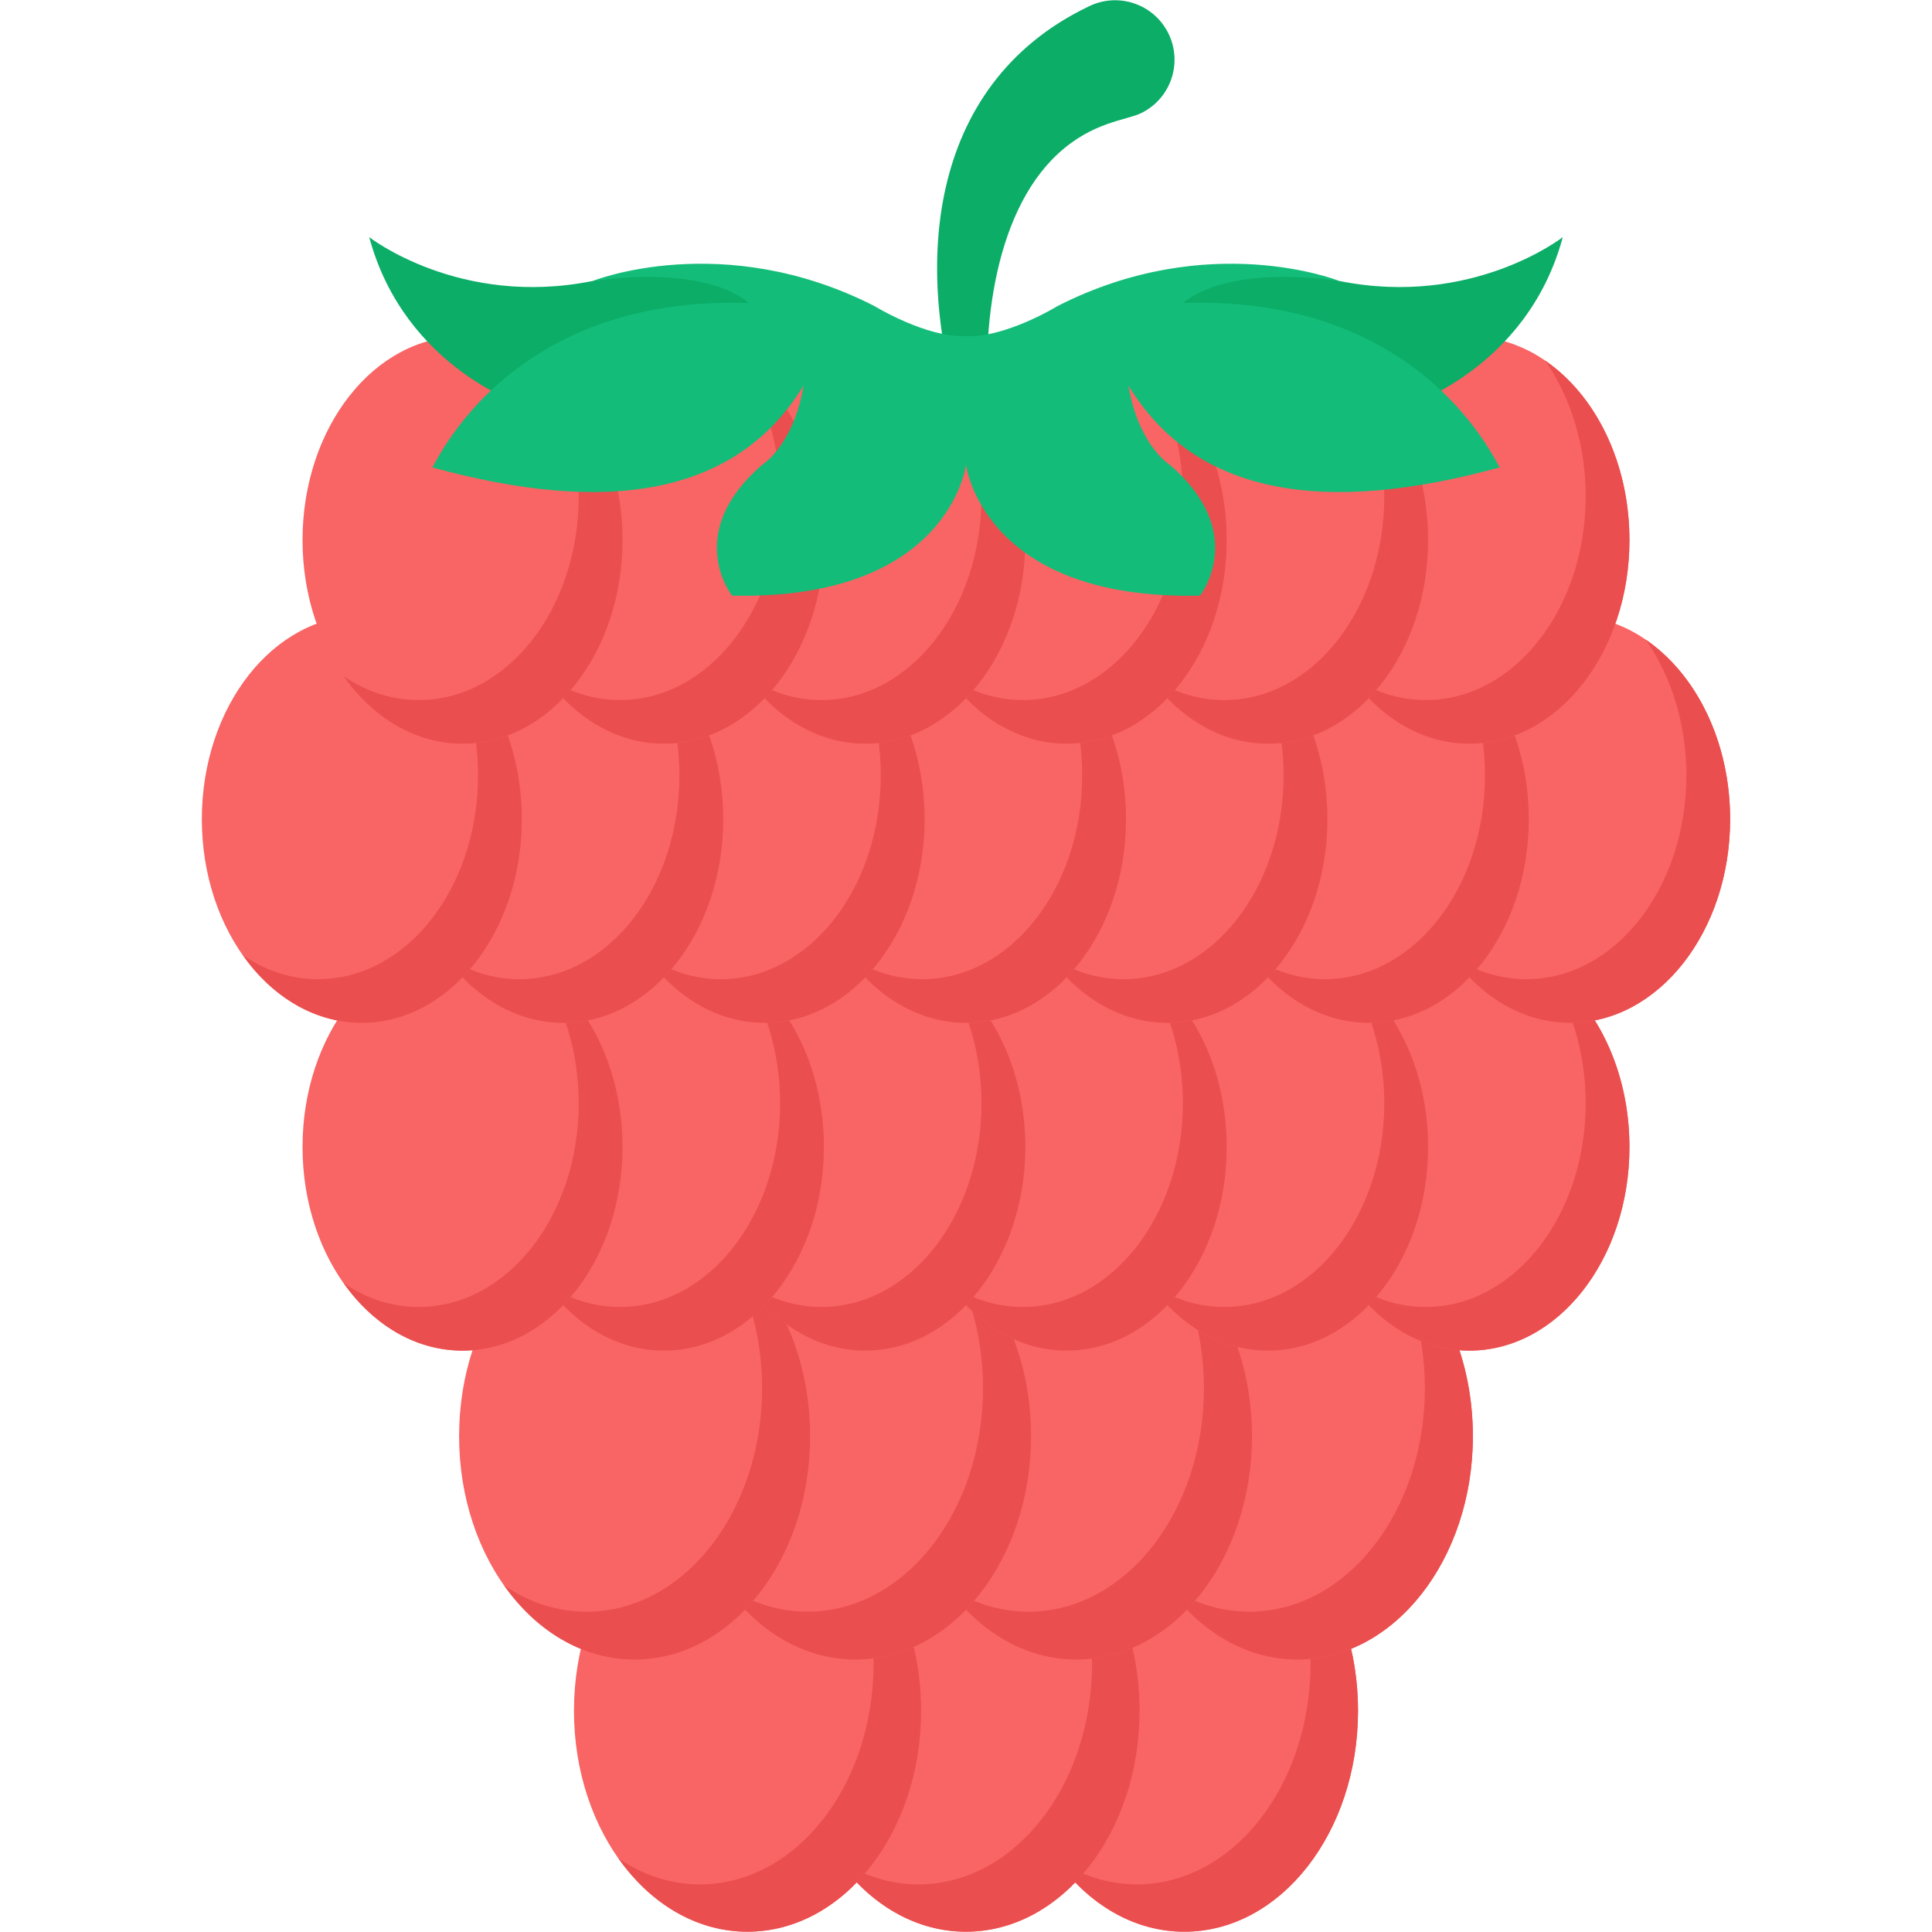 <svg enable-background="new 0 0 512 512" height="512" viewBox="0 0 512 512" width="512" xmlns="http://www.w3.org/2000/svg"><g id="_x32_0_Raspberry"><g><g><g><g><path d="m359.887 453.379c0 32.328-20.583 58.553-46.014 58.553-25.385 0-45.968-26.225-45.968-58.553 0-32.383 20.583-58.554 45.968-58.554 25.431 0 46.014 26.17 46.014 58.554z" fill="#f96464"/><path d="m359.891 453.379c0 32.308-20.602 58.533-46.009 58.533-13.547 0-25.714-7.464-34.149-19.375 6.441 4.396 13.751 6.85 21.573 6.85 25.458 0 46.009-26.225 46.009-58.584 0-15.03-4.447-28.679-11.656-39.005 14.417 9.866 24.232 29.241 24.232 51.581z" fill="#ea4e4e"/></g><g><path d="m301.989 453.379c0 32.328-20.583 58.553-46.014 58.553-25.385 0-45.968-26.225-45.968-58.553 0-32.383 20.583-58.554 45.968-58.554 25.431 0 46.014 26.17 46.014 58.554z" fill="#f96464"/><path d="m301.993 453.379c0 32.308-20.602 58.533-46.009 58.533-13.547 0-25.714-7.464-34.149-19.375 6.441 4.396 13.751 6.85 21.573 6.85 25.458 0 46.009-26.225 46.009-58.584 0-15.03-4.447-28.679-11.656-39.005 14.416 9.866 24.232 29.241 24.232 51.581z" fill="#ea4e4e"/></g><g><path d="m244.09 453.379c0 32.328-20.583 58.553-46.014 58.553-25.385 0-45.968-26.225-45.968-58.553 0-32.383 20.583-58.554 45.968-58.554 25.432 0 46.014 26.17 46.014 58.554z" fill="#f96464"/><path d="m244.094 453.379c0 32.308-20.602 58.533-46.009 58.533-13.547 0-25.714-7.464-34.149-19.375 6.441 4.396 13.751 6.85 21.573 6.85 25.458 0 46.009-26.225 46.009-58.584 0-15.03-4.447-28.679-11.656-39.005 14.417 9.866 24.232 29.241 24.232 51.581z" fill="#ea4e4e"/></g></g><g><g><path d="m390.328 380.597c0 32.691-20.814 59.211-46.531 59.211-25.67 0-46.484-26.52-46.484-59.211 0-32.747 20.814-59.211 46.484-59.211 25.718-.001 46.531 26.464 46.531 59.211z" fill="#f96464"/><path d="m390.333 380.597c0 32.671-20.833 59.191-46.525 59.191-13.699 0-26.003-7.548-34.533-19.593 6.514 4.446 13.906 6.927 21.815 6.927 25.744 0 46.525-26.52 46.525-59.243 0-15.198-4.497-29.001-11.787-39.443 14.579 9.978 24.505 29.57 24.505 52.161z" fill="#ea4e4e"/></g><g><path d="m331.78 380.597c0 32.691-20.814 59.211-46.531 59.211-25.67 0-46.484-26.52-46.484-59.211 0-32.747 20.814-59.211 46.484-59.211 25.717-.001 46.531 26.464 46.531 59.211z" fill="#f96464"/><path d="m331.784 380.597c0 32.671-20.833 59.191-46.525 59.191-13.699 0-26.003-7.548-34.533-19.593 6.514 4.446 13.906 6.927 21.815 6.927 25.744 0 46.525-26.52 46.525-59.243 0-15.198-4.497-29.001-11.787-39.443 14.579 9.978 24.505 29.57 24.505 52.161z" fill="#ea4e4e"/></g><g><path d="m273.231 380.597c0 32.691-20.814 59.211-46.531 59.211-25.67 0-46.484-26.52-46.484-59.211 0-32.747 20.814-59.211 46.484-59.211 25.717-.001 46.531 26.464 46.531 59.211z" fill="#f96464"/><path d="m273.235 380.597c0 32.671-20.833 59.191-46.525 59.191-13.699 0-26.003-7.548-34.533-19.593 6.514 4.446 13.906 6.927 21.815 6.927 25.744 0 46.525-26.52 46.525-59.243 0-15.198-4.497-29.001-11.787-39.443 14.579 9.978 24.505 29.57 24.505 52.161z" fill="#ea4e4e"/></g><g><path d="m214.682 380.597c0 32.691-20.814 59.211-46.531 59.211-25.67 0-46.484-26.52-46.484-59.211 0-32.747 20.814-59.211 46.484-59.211 25.717-.001 46.531 26.464 46.531 59.211z" fill="#f96464"/><path d="m214.686 380.597c0 32.671-20.833 59.191-46.525 59.191-13.699 0-26.003-7.548-34.533-19.593 6.514 4.446 13.906 6.927 21.815 6.927 25.744 0 46.525-26.52 46.525-59.243 0-15.198-4.497-29.001-11.787-39.443 14.58 9.978 24.505 29.57 24.505 52.161z" fill="#ea4e4e"/></g></g><g><g><path d="m431.82 303.962c0 29.8-18.973 53.975-42.416 53.975-23.4 0-42.373-24.174-42.373-53.975 0-29.851 18.973-53.975 42.373-53.975 23.443 0 42.416 24.124 42.416 53.975z" fill="#f96464"/><path d="m431.824 303.962c0 29.782-18.991 53.956-42.411 53.956-12.488 0-23.703-6.88-31.479-17.86 5.938 4.053 12.676 6.315 19.886 6.315 23.467 0 42.411-24.174 42.411-54.003 0-13.854-4.1-26.436-10.744-35.955 13.289 9.094 22.337 26.954 22.337 47.547z" fill="#ea4e4e"/></g><g><path d="m378.449 303.962c0 29.8-18.973 53.975-42.416 53.975-23.4 0-42.373-24.174-42.373-53.975 0-29.851 18.973-53.975 42.373-53.975 23.443 0 42.416 24.124 42.416 53.975z" fill="#f96464"/><path d="m378.453 303.962c0 29.782-18.991 53.956-42.411 53.956-12.488 0-23.703-6.88-31.479-17.86 5.938 4.053 12.676 6.315 19.886 6.315 23.467 0 42.411-24.174 42.411-54.003 0-13.854-4.1-26.436-10.744-35.955 13.289 9.094 22.337 26.954 22.337 47.547z" fill="#ea4e4e"/></g><g><path d="m325.078 303.962c0 29.8-18.973 53.975-42.416 53.975-23.4 0-42.373-24.174-42.373-53.975 0-29.851 18.973-53.975 42.373-53.975 23.443 0 42.416 24.124 42.416 53.975z" fill="#f96464"/><path d="m325.082 303.962c0 29.782-18.991 53.956-42.411 53.956-12.488 0-23.703-6.88-31.479-17.86 5.938 4.053 12.676 6.315 19.886 6.315 23.467 0 42.411-24.174 42.411-54.003 0-13.854-4.1-26.436-10.744-35.955 13.289 9.094 22.337 26.954 22.337 47.547z" fill="#ea4e4e"/></g><g><path d="m271.707 303.962c0 29.8-18.973 53.975-42.416 53.975-23.4 0-42.373-24.174-42.373-53.975 0-29.851 18.973-53.975 42.373-53.975 23.443 0 42.416 24.124 42.416 53.975z" fill="#f96464"/><path d="m271.711 303.962c0 29.782-18.991 53.956-42.411 53.956-12.488 0-23.703-6.88-31.479-17.86 5.938 4.053 12.676 6.315 19.886 6.315 23.467 0 42.411-24.174 42.411-54.003 0-13.854-4.1-26.436-10.744-35.955 13.289 9.094 22.337 26.954 22.337 47.547z" fill="#ea4e4e"/></g><g><path d="m218.336 303.962c0 29.8-18.973 53.975-42.416 53.975-23.4 0-42.373-24.174-42.373-53.975 0-29.851 18.973-53.975 42.373-53.975 23.443 0 42.416 24.124 42.416 53.975z" fill="#f96464"/><path d="m218.34 303.962c0 29.782-18.991 53.956-42.411 53.956-12.488 0-23.703-6.88-31.479-17.86 5.938 4.053 12.676 6.315 19.886 6.315 23.467 0 42.411-24.174 42.411-54.003 0-13.854-4.1-26.436-10.744-35.955 13.289 9.094 22.337 26.954 22.337 47.547z" fill="#ea4e4e"/></g><g><path d="m164.965 303.962c0 29.8-18.973 53.975-42.416 53.975-23.4 0-42.373-24.174-42.373-53.975 0-29.851 18.973-53.975 42.373-53.975 23.443 0 42.416 24.124 42.416 53.975z" fill="#f96464"/><path d="m164.969 303.962c0 29.782-18.991 53.956-42.411 53.956-12.488 0-23.703-6.88-31.479-17.86 5.938 4.053 12.676 6.315 19.886 6.315 23.467 0 42.411-24.174 42.411-54.003 0-13.854-4.1-26.436-10.744-35.955 13.289 9.094 22.337 26.954 22.337 47.547z" fill="#ea4e4e"/></g></g><g><g><path d="m458.505 217.093c0 29.8-18.973 53.975-42.416 53.975-23.4 0-42.373-24.174-42.373-53.975 0-29.851 18.973-53.975 42.373-53.975 23.443 0 42.416 24.124 42.416 53.975z" fill="#f96464"/><path d="m458.509 217.093c0 29.782-18.991 53.956-42.411 53.956-12.488 0-23.703-6.88-31.479-17.86 5.938 4.053 12.676 6.315 19.886 6.315 23.467 0 42.411-24.174 42.411-54.003 0-13.854-4.1-26.436-10.744-35.955 13.289 9.094 22.337 26.954 22.337 47.547z" fill="#ea4e4e"/></g><g><g><path d="m405.134 217.093c0 29.8-18.973 53.975-42.416 53.975-23.4 0-42.373-24.174-42.373-53.975 0-29.851 18.973-53.975 42.373-53.975 23.443 0 42.416 24.124 42.416 53.975z" fill="#f96464"/><path d="m405.138 217.093c0 29.782-18.991 53.956-42.411 53.956-12.488 0-23.703-6.88-31.479-17.86 5.938 4.053 12.676 6.315 19.886 6.315 23.467 0 42.411-24.174 42.411-54.003 0-13.854-4.1-26.436-10.744-35.955 13.289 9.094 22.337 26.954 22.337 47.547z" fill="#ea4e4e"/></g><g><path d="m351.763 217.093c0 29.8-18.973 53.975-42.416 53.975-23.4 0-42.373-24.174-42.373-53.975 0-29.851 18.973-53.975 42.373-53.975 23.443 0 42.416 24.124 42.416 53.975z" fill="#f96464"/><path d="m351.767 217.093c0 29.782-18.991 53.956-42.411 53.956-12.488 0-23.703-6.88-31.479-17.86 5.938 4.053 12.676 6.315 19.886 6.315 23.467 0 42.411-24.174 42.411-54.003 0-13.854-4.1-26.436-10.744-35.955 13.289 9.094 22.337 26.954 22.337 47.547z" fill="#ea4e4e"/></g><g><path d="m298.393 217.093c0 29.8-18.973 53.975-42.416 53.975-23.4 0-42.373-24.174-42.373-53.975 0-29.851 18.973-53.975 42.373-53.975 23.442 0 42.416 24.124 42.416 53.975z" fill="#f96464"/><path d="m298.396 217.093c0 29.782-18.991 53.956-42.411 53.956-12.488 0-23.703-6.88-31.479-17.86 5.938 4.053 12.676 6.315 19.886 6.315 23.467 0 42.411-24.174 42.411-54.003 0-13.854-4.1-26.436-10.744-35.955 13.289 9.094 22.337 26.954 22.337 47.547z" fill="#ea4e4e"/></g><g><path d="m245.022 217.093c0 29.8-18.973 53.975-42.416 53.975-23.4 0-42.373-24.174-42.373-53.975 0-29.851 18.973-53.975 42.373-53.975 23.443 0 42.416 24.124 42.416 53.975z" fill="#f96464"/><path d="m245.025 217.093c0 29.782-18.991 53.956-42.411 53.956-12.488 0-23.703-6.88-31.479-17.86 5.938 4.053 12.676 6.315 19.886 6.315 23.467 0 42.411-24.174 42.411-54.003 0-13.854-4.1-26.436-10.744-35.955 13.29 9.094 22.337 26.954 22.337 47.547z" fill="#ea4e4e"/></g><g><path d="m191.651 217.093c0 29.8-18.973 53.975-42.416 53.975-23.4 0-42.373-24.174-42.373-53.975 0-29.851 18.973-53.975 42.373-53.975 23.443 0 42.416 24.124 42.416 53.975z" fill="#f96464"/><path d="m191.655 217.093c0 29.782-18.991 53.956-42.411 53.956-12.488 0-23.703-6.88-31.479-17.86 5.938 4.053 12.676 6.315 19.886 6.315 23.467 0 42.411-24.174 42.411-54.003 0-13.854-4.1-26.436-10.744-35.955 13.289 9.094 22.337 26.954 22.337 47.547z" fill="#ea4e4e"/></g><g><path d="m138.28 217.093c0 29.8-18.973 53.975-42.416 53.975-23.4 0-42.373-24.174-42.373-53.975 0-29.851 18.973-53.975 42.373-53.975 23.443 0 42.416 24.124 42.416 53.975z" fill="#f96464"/><path d="m138.284 217.093c0 29.782-18.991 53.956-42.411 53.956-12.488 0-23.703-6.88-31.479-17.86 5.938 4.053 12.676 6.315 19.886 6.315 23.467 0 42.411-24.174 42.411-54.003 0-13.854-4.1-26.436-10.744-35.955 13.289 9.094 22.337 26.954 22.337 47.547z" fill="#ea4e4e"/></g></g></g><g><g><path d="m431.82 143.123c0 29.8-18.973 53.975-42.416 53.975-23.4 0-42.373-24.174-42.373-53.975 0-29.851 18.973-53.975 42.373-53.975 23.443 0 42.416 24.124 42.416 53.975z" fill="#f96464"/><path d="m431.824 143.123c0 29.782-18.991 53.956-42.411 53.956-12.488 0-23.703-6.88-31.479-17.86 5.938 4.053 12.676 6.315 19.886 6.315 23.467 0 42.411-24.174 42.411-54.003 0-13.854-4.1-26.436-10.744-35.955 13.289 9.095 22.337 26.954 22.337 47.547z" fill="#ea4e4e"/></g><g><path d="m378.449 143.123c0 29.8-18.973 53.975-42.416 53.975-23.4 0-42.373-24.174-42.373-53.975 0-29.851 18.973-53.975 42.373-53.975 23.443 0 42.416 24.124 42.416 53.975z" fill="#f96464"/><path d="m378.453 143.123c0 29.782-18.991 53.956-42.411 53.956-12.488 0-23.703-6.88-31.479-17.86 5.938 4.053 12.676 6.315 19.886 6.315 23.467 0 42.411-24.174 42.411-54.003 0-13.854-4.1-26.436-10.744-35.955 13.289 9.095 22.337 26.954 22.337 47.547z" fill="#ea4e4e"/></g><g><path d="m325.078 143.123c0 29.8-18.973 53.975-42.416 53.975-23.4 0-42.373-24.174-42.373-53.975 0-29.851 18.973-53.975 42.373-53.975 23.443 0 42.416 24.124 42.416 53.975z" fill="#f96464"/><path d="m325.082 143.123c0 29.782-18.991 53.956-42.411 53.956-12.488 0-23.703-6.88-31.479-17.86 5.938 4.053 12.676 6.315 19.886 6.315 23.467 0 42.411-24.174 42.411-54.003 0-13.854-4.1-26.436-10.744-35.955 13.289 9.095 22.337 26.954 22.337 47.547z" fill="#ea4e4e"/></g><g><path d="m271.707 143.123c0 29.8-18.973 53.975-42.416 53.975-23.4 0-42.373-24.174-42.373-53.975 0-29.851 18.973-53.975 42.373-53.975 23.443 0 42.416 24.124 42.416 53.975z" fill="#f96464"/><path d="m271.711 143.123c0 29.782-18.991 53.956-42.411 53.956-12.488 0-23.703-6.88-31.479-17.86 5.938 4.053 12.676 6.315 19.886 6.315 23.467 0 42.411-24.174 42.411-54.003 0-13.854-4.1-26.436-10.744-35.955 13.289 9.095 22.337 26.954 22.337 47.547z" fill="#ea4e4e"/></g><g><path d="m218.336 143.123c0 29.8-18.973 53.975-42.416 53.975-23.4 0-42.373-24.174-42.373-53.975 0-29.851 18.973-53.975 42.373-53.975 23.443 0 42.416 24.124 42.416 53.975z" fill="#f96464"/><path d="m218.34 143.123c0 29.782-18.991 53.956-42.411 53.956-12.488 0-23.703-6.88-31.479-17.86 5.938 4.053 12.676 6.315 19.886 6.315 23.467 0 42.411-24.174 42.411-54.003 0-13.854-4.1-26.436-10.744-35.955 13.289 9.095 22.337 26.954 22.337 47.547z" fill="#ea4e4e"/></g><g><path d="m164.965 143.123c0 29.8-18.973 53.975-42.416 53.975-23.4 0-42.373-24.174-42.373-53.975 0-29.851 18.973-53.975 42.373-53.975 23.443 0 42.416 24.124 42.416 53.975z" fill="#f96464"/><path d="m164.969 143.123c0 29.782-18.991 53.956-42.411 53.956-12.488 0-23.703-6.88-31.479-17.86 5.938 4.053 12.676 6.315 19.886 6.315 23.467 0 42.411-24.174 42.411-54.003 0-13.854-4.1-26.436-10.744-35.955 13.289 9.095 22.337 26.954 22.337 47.547z" fill="#ea4e4e"/></g></g></g><g><g fill="#0bad67"><path d="m256.195 115.104c-15.097-43.789-10.435-92.555 31.793-113.137l.622-.303c7.82-3.811 17.249-.562 21.06 7.258s.562 17.249-7.258 21.06c-3.992 1.946-12.753 2.234-21.994 10.728-17.603 16.214-20.703 49.266-18.016 72.803l.021.18c.201 1.762-1.064 3.354-2.827 3.555-1.524.174-2.921-.751-3.401-2.144z"/><path d="m307.815 90.424 64.43 17.39s32.429-9.764 41.907-44.973c0 0-23.946 18.745-59.227 11.617 0 0-.213-.071-.713-.143.571.143-.428-.071-.428-.071-5.345-.927-28.652-4.348-44.117 1.853z"/><path d="m204.185 90.424-64.43 17.39s-32.429-9.764-41.907-44.973c0 0 23.946 18.745 59.227 11.617 0 0 .213-.071.713-.143-.571.143.428-.071.428-.071 5.345-.927 28.652-4.348 44.117 1.853z"/></g><path d="m299.048 102.184c2.637 15.822 10.905 20.954 10.905 20.954 21.168 18.175 8.053 34.71 8.053 34.71-57.659 1.283-62.006-34.71-62.006-34.71s-4.348 35.993-62.007 34.71c0 0-13.114-16.535 8.054-34.71 0 0 8.267-5.131 10.904-20.954-17.818 29.221-52.029 34.424-98.427 21.667.642.071 19.386-45.686 83.888-43.547 0 0-9.764-10.192-41.338-5.844 0 0 34.496-13.827 74.622 6.628 0 0 13.827 8.481 24.304 7.982 10.477.499 24.304-7.982 24.304-7.982 40.126-20.455 74.622-6.628 74.622-6.628-31.574-4.348-41.338 5.844-41.338 5.844 64.502-2.139 83.246 43.619 83.888 43.547-46.399 12.757-80.61 7.555-98.428-21.667z" fill="#13bd79"/></g></g></g></svg>